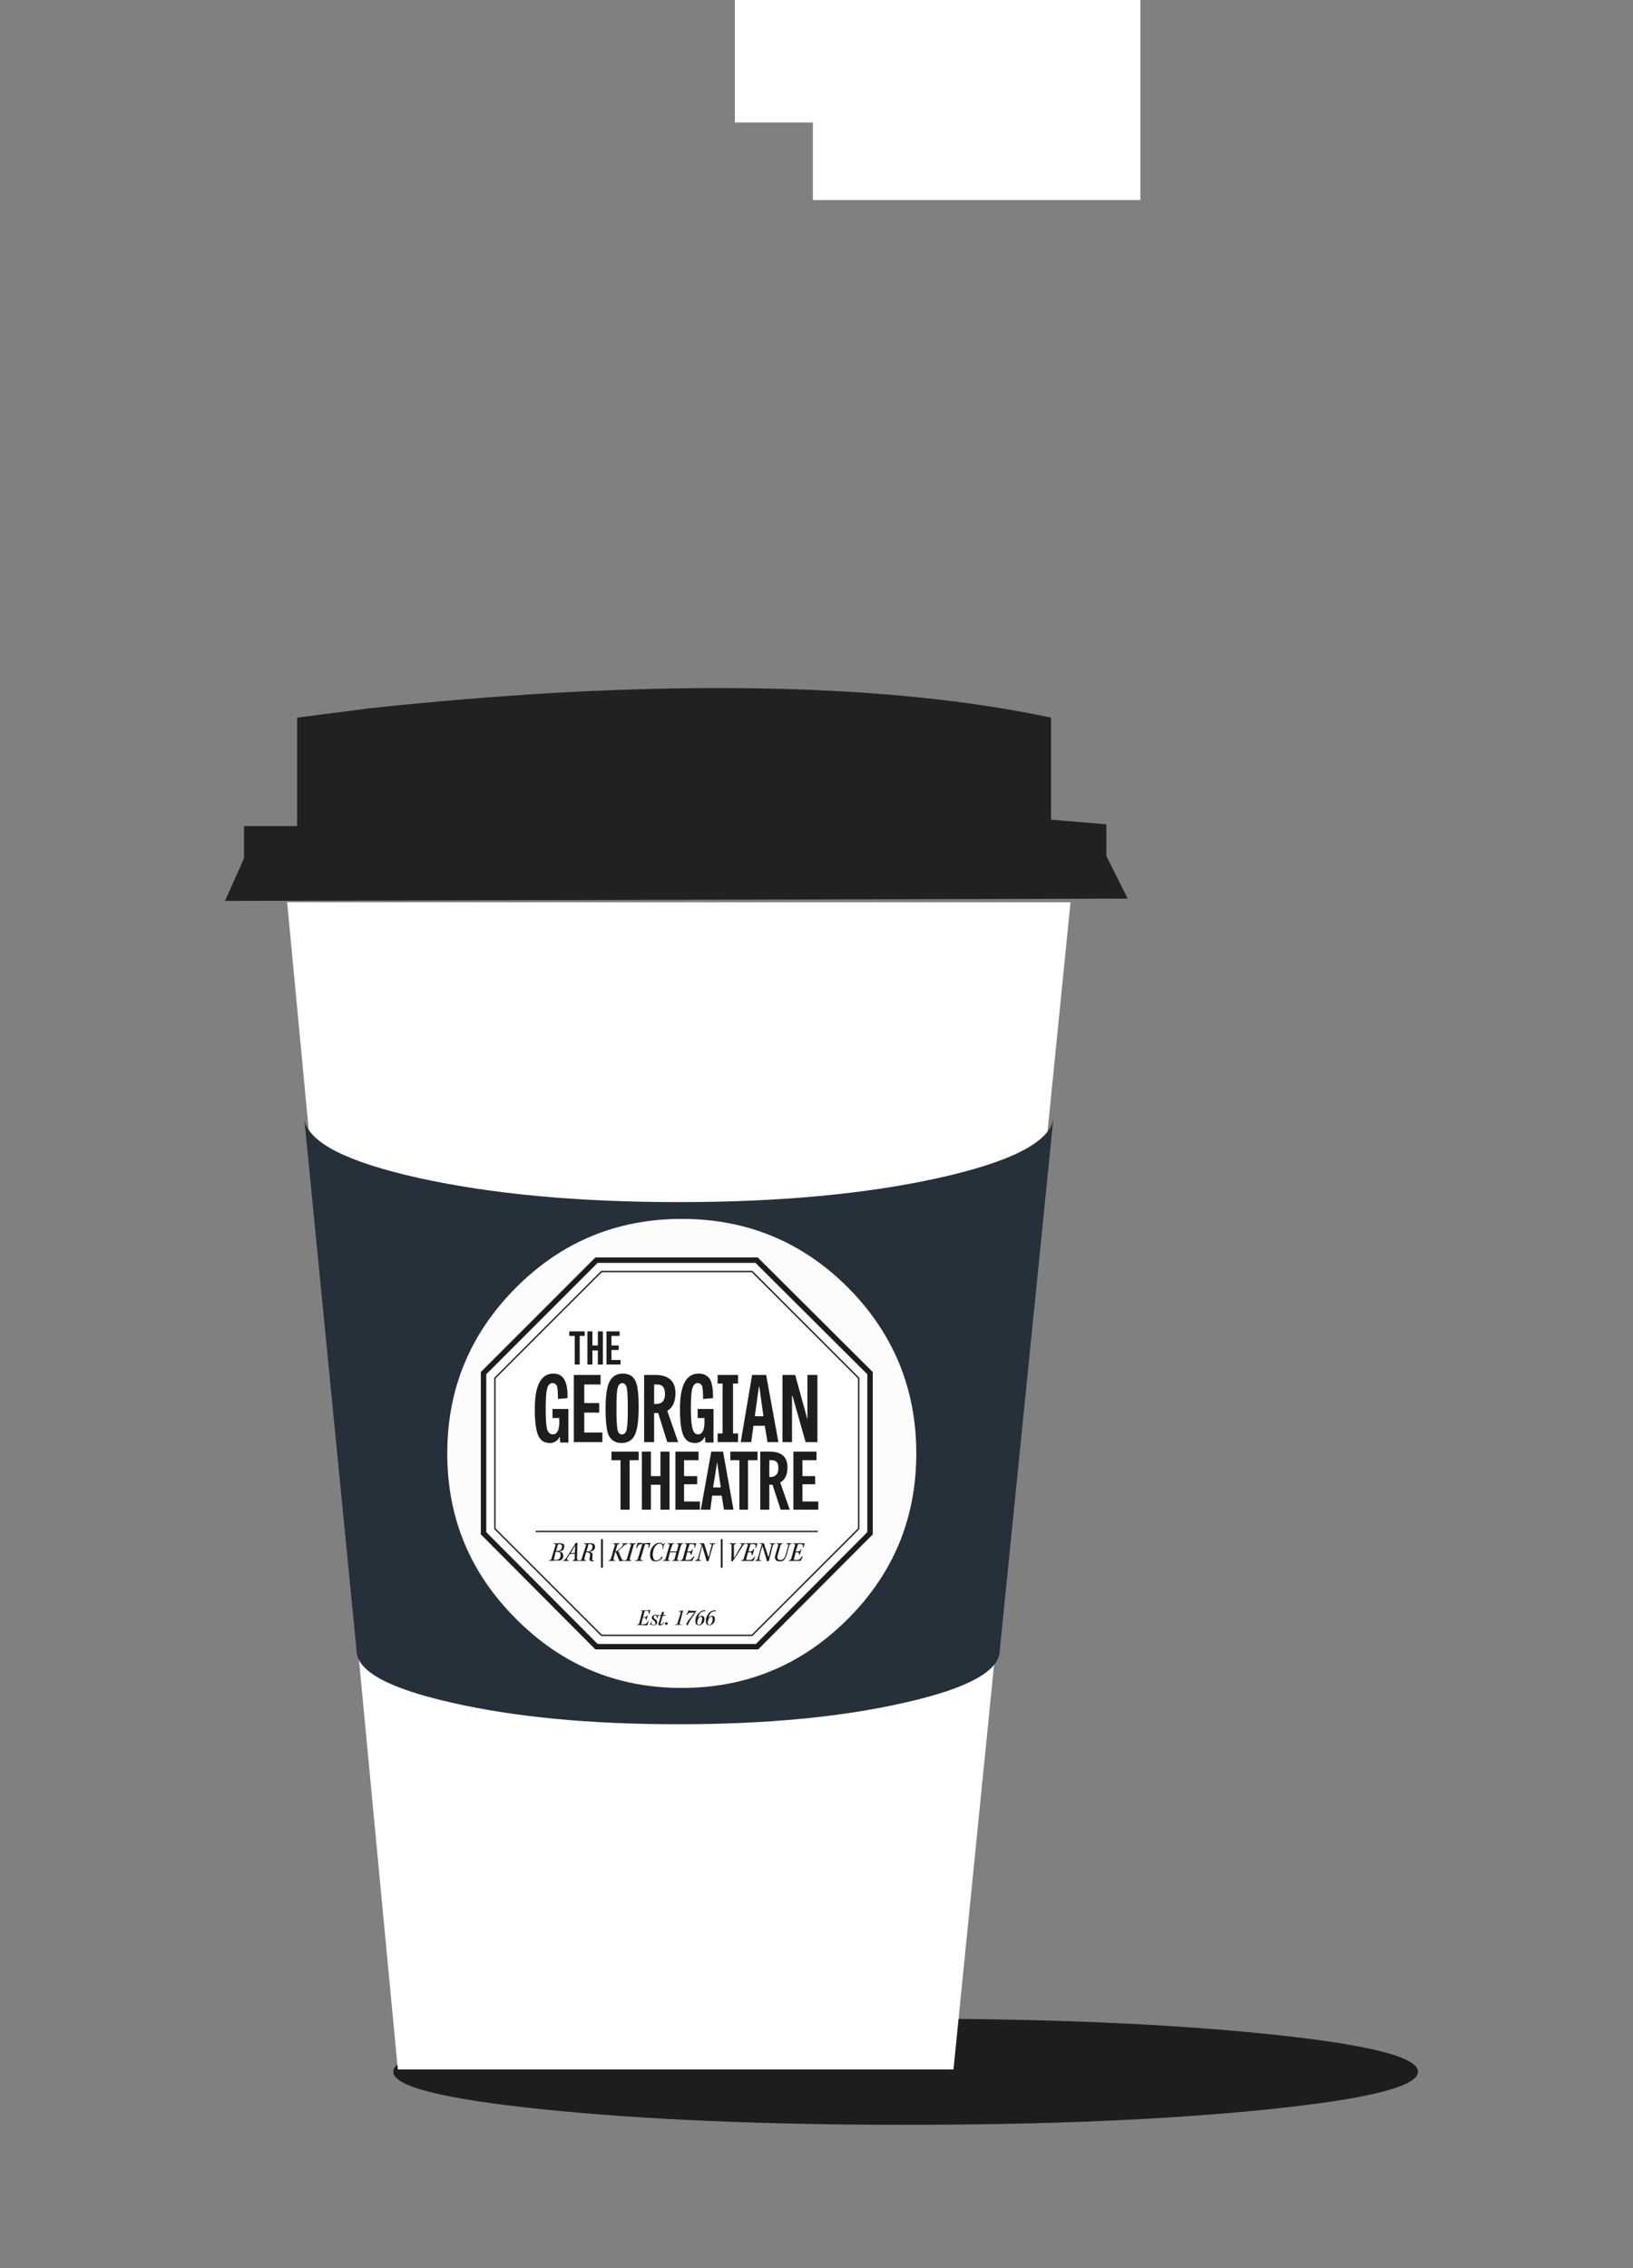 <?xml version="1.0" encoding="utf-8"?><svg id="coffee" image-rendering="auto" baseProfile="basic" version="1.1" x="0px" y="0px" width="180" height="250" xmlns="http://www.w3.org/2000/svg" xmlns:xlink="http://www.w3.org/1999/xlink"><rect width="100%" height="100%" fill="#808080" stroke="none"/><defs><filter id="filter3" filterUnits="objectBoundingBox" width="100%" height="100%" x="0%" y="0%"><feColorMatrix type="matrix" in="SourceGraphic" values="1 0 0 0 1 0 1 0 0 1 0 0 1 0 1 0 0 0 9999999999999.99 0" result="colorTrans"/></filter><g id="Symbol-1" overflow="visible"><path fill="#FFF" stroke="none" d="M36.1 0L0 0 0 36.25 36.1 36.25 36.1 0Z"/></g><g id="FlashAICB_ART_.__3CPath.__3E_4" overflow="visible"/></defs><g id="Scene-1" overflow="visible"><g id="cup" transform="translate(24.8 234.2)"><g id="FlashAICB_ART_.__3CPath.__3E_3" transform="translate(18.55 -11.7)"><path fill="#1E1D1D" stroke="none" d="M96.4 10Q112.95 8.3 112.95 5.85 112.95 3.4 96.4 1.7 79.9 0 56.5 0 33.05 0 16.55 1.7 0 3.4 0 5.85 0 8.3 16.55 10 33.05 11.7 56.5 11.7 79.9 11.7 96.4 10Z"/></g><path fill="#FFF" stroke="none" d="M19.05 -6.1L80.3 -6.1 93.2 -134.75 6.85 -134.75 19.05 -6.1Z"/><path fill="#232120" stroke="none" d="M97.15 -143.35L91.05 -143.85 91.05 -155.1Q69.65 -159.65 36.65 -157.85 26.4 -157.25 16.1 -156.15L7.95 -155.1 7.95 -143.15 2.1 -143.15 2.1 -139.6 0 -134.9 99.5 -135.15 97.15 -139.85 97.15 -143.35Z"/><use xlink:href="#FlashAICB_ART_.__3CPath.__3E_4" transform="translate(8.65 -111.2)"/><use xlink:href="#FlashAICB_ART_.__3CPath.__3E_4" transform="translate(91.25 -111.2)"/><g id="FlashAICB_ART_.__3CPath.__3E" transform="translate(8.7 -110.8)"><path fill="#25303B" stroke="none" d="M69.9 6.45Q57.9 9.1 41.3 9.1 24.7 9.1 12.7 6.45 .75 3.8 .05 0L5.8 58.5Q5.8 61.9 16.2 64.25 26.6 66.65 41.25 66.65 55.9 66.65 66.3 64.25 76.7 61.9 76.7 58.5L82.6 0Q81.85 3.8 69.9 6.45Z"/></g><path fill="#FCFCFC" stroke="none" d="M76.2 -74Q76.2 -84.7 68.65 -92.3 61.1 -99.85 50.35 -99.85 39.65 -99.85 32.1 -92.3 24.5 -84.7 24.5 -74 24.5 -63.3 32.1 -55.75 39.65 -48.15 50.35 -48.15 61.05 -48.15 68.65 -55.75 76.2 -63.3 76.2 -74Z"/><path fill="#FFF" stroke="none" d="M58.6 -95.3L40.95 -95.3 28.5 -82.85 28.5 -65.2 40.95 -52.7 58.65 -52.7 71.1 -65.2 71.1 -82.85 58.6 -95.3Z"/><path id="Layer6_0_1_STROKES" stroke="#1D1D1B" stroke-width=".6" stroke-linejoin="miter" stroke-linecap="butt" stroke-miterlimit="4" fill="none" d="M40.95 -95.3L58.6 -95.3 71.1 -82.85 71.1 -65.2 58.65 -52.7 40.95 -52.7 28.5 -65.2 28.5 -82.85 40.95 -95.3Z"/><path fill="#FFF" stroke="none" d="M58.1 -94.05L41.5 -94.05 29.75 -82.3 29.75 -65.7 41.5 -53.95 58.1 -53.95 69.85 -65.7 69.85 -82.3 58.1 -94.05Z"/><path id="Layer7_0_1_STROKES" stroke="#1D1D1B" stroke-width=".15" stroke-linejoin="miter" stroke-linecap="butt" stroke-miterlimit="4" fill="none" d="M41.5 -94.05L58.1 -94.05 69.85 -82.3 69.85 -65.7 58.1 -53.95 41.5 -53.95 29.75 -65.7 29.75 -82.3 41.5 -94.05Z"/><path fill="#1D1D1B" stroke="none" d="M37.35 -64Q37.15 -64.1 36.9 -64.1L36.2 -64.1 36.2 -64.05Q36.45 -64 36.45 -63.95L35.95 -62.3Q35.95 -62.25 35.7 -62.2L35.7 -62.15 36.95 -62.2Q37.3 -62.35 37.3 -62.75L37.2 -63.05 36.85 -63.2 37.1 -63.25Q37.4 -63.4 37.4 -63.75L37.35 -64M36.85 -64L37.1 -63.95 37.15 -63.75Q37.15 -63.25 36.6 -63.25L36.5 -63.25 36.7 -63.95 36.85 -64M36.4 -62.25Q36.25 -62.25 36.25 -62.3L36.45 -63.15 36.6 -63.15Q36.9 -63.15 36.95 -63L37 -62.8Q37 -62.25 36.4 -62.25Z"/><path fill="#1D1D1B" stroke="none" d="M37.9 -62.2Q37.65 -62.25 37.7 -62.4L38 -62.9 38.55 -62.95 38.55 -62.35 38.35 -62.2 38.3 -62.15 39.05 -62.15 39.05 -62.2 38.9 -62.25 38.8 -62.3 38.85 -64.15 38.8 -64.15 38.6 -64.1 38.6 -64.05 38.55 -63.95 37.6 -62.45Q37.45 -62.25 37.25 -62.2L37.25 -62.15 37.9 -62.15 37.9 -62.2M38.55 -63.05L38.1 -63 38.6 -63.85 38.55 -63.05Z"/><path fill="#1D1D1B" stroke="none" d="M40.8 -63.75L40.7 -64Q40.5 -64.1 40.3 -64.1L39.6 -64.1 39.55 -64.05 39.7 -64Q39.8 -64 39.8 -63.9L39.3 -62.35Q39.3 -62.25 39.2 -62.25L39.1 -62.2 39.05 -62.15 39.8 -62.15 39.8 -62.2 39.65 -62.25 39.6 -62.35 39.8 -63.1 40 -63.1Q40.3 -63 40.25 -62.75L40.2 -62.5Q40.1 -62.1 40.5 -62.1L40.65 -62.15 40.7 -62.2 40.6 -62.2Q40.4 -62.2 40.5 -62.45L40.5 -62.75Q40.6 -63.1 40.15 -63.15 40.8 -63.25 40.8 -63.75M40.15 -64L40.25 -64 40.45 -63.95 40.5 -63.75Q40.5 -63.2 39.95 -63.2L39.85 -63.2 40.05 -63.95 40.15 -64Z"/><path fill="#1D1D1B" stroke="none" d="M41.65 -61.4L41.65 -64.55 41.45 -64.55 41.45 -61.4 41.65 -61.4Z"/><path fill="#1D1D1B" stroke="none" d="M42.8 -64.1L42.8 -64.05 43 -63.95 42.75 -63.15Q42.65 -62.65 42.5 -62.35 42.5 -62.25 42.4 -62.25L42.3 -62.2 42.25 -62.15 43 -62.15 43 -62.2 42.8 -62.3 43 -63.1Q43.1 -63.15 43.1 -63.05L43.5 -62.1 43.7 -62.15 44 -62.15 44 -62.2 43.75 -62.3 43.35 -63.25 44.05 -63.9 44.4 -64.05 44.4 -64.1 43.8 -64.1 43.75 -64 43.9 -64Q43.95 -64 43.9 -63.95 43.45 -63.3 43.05 -63.2L43.25 -63.95 43.4 -64 43.5 -64.05 43.5 -64.1 42.8 -64.1Z"/><path fill="#1D1D1B" stroke="none" d="M44.6 -64.1L44.55 -64.05 44.7 -64 44.75 -63.9 44.3 -62.35 44.2 -62.25 44.05 -62.2 44 -62.15 44.8 -62.15 44.8 -62.2 44.65 -62.25 44.6 -62.35 45.05 -63.9Q45.05 -64 45.15 -64L45.3 -64.05 45.3 -64.1 44.6 -64.1Z"/><path fill="#1D1D1B" stroke="none" d="M45.3 -63.6L45.35 -63.55 45.55 -63.85Q45.6 -64 46 -64L45.5 -62.35Q45.5 -62.25 45.4 -62.25L45.2 -62.2 45.2 -62.15 46.05 -62.15 46.1 -62.2 45.9 -62.25Q45.8 -62.25 45.8 -62.35L46.3 -64Q46.7 -64 46.7 -63.9L46.65 -63.6 46.75 -63.6 46.9 -64.15 46.25 -64.1 46.05 -64.1 45.5 -64.15 45.3 -63.6Z"/><path fill="#1D1D1B" stroke="none" d="M47.3 -63.9Q46.85 -63.5 46.85 -62.8 46.85 -62.1 47.45 -62.1 47.95 -62.1 48.2 -62.5L48.2 -62.65 48.15 -62.65Q47.9 -62.2 47.55 -62.2 47.35 -62.2 47.25 -62.35L47.15 -62.75Q47.15 -63.45 47.5 -63.85 47.7 -64.05 47.9 -64.05 48.15 -64.05 48.2 -63.9 48.3 -63.75 48.2 -63.5L48.3 -63.5Q48.3 -63.8 48.5 -64.1L48.4 -64.1 48.3 -63.95Q48.2 -64.15 47.9 -64.15 47.55 -64.15 47.3 -63.9Z"/><path fill="#1D1D1B" stroke="none" d="M50.3 -63.9Q50.3 -64 50.5 -64.05L50.55 -64.1 49.85 -64.1 49.8 -64.05 50 -63.95 49.8 -63.2 49.05 -63.2 49.3 -63.9Q49.3 -64 49.5 -64.05L49.55 -64.1 48.8 -64.1 48.8 -64.05Q49 -64 49 -63.9L48.55 -62.35Q48.5 -62.25 48.3 -62.2L48.25 -62.15 49 -62.15 49.05 -62.2Q48.8 -62.25 48.85 -62.35L49.05 -63.1 49.75 -63.1 49.55 -62.35Q49.55 -62.25 49.3 -62.2L49.3 -62.15 50.05 -62.15 50.05 -62.2Q49.8 -62.25 49.85 -62.35L50.05 -63.15Q50.2 -63.75 50.3 -63.9Z"/><path fill="#1D1D1B" stroke="none" d="M51.2 -63.95L51.25 -64 51.45 -64Q51.75 -64 51.75 -63.85L51.75 -63.6 51.8 -63.6 51.95 -64.1 50.7 -64.1 50.65 -64.05 50.85 -64 50.9 -63.95 50.45 -62.35 50.35 -62.25 50.15 -62.2 50.15 -62.15 51.5 -62.15 51.75 -62.65 51.65 -62.65 51.4 -62.35Q51.3 -62.25 50.95 -62.25 50.7 -62.25 50.75 -62.3L50.95 -63.1 51.15 -63.1Q51.35 -63.1 51.35 -62.8L51.4 -62.8 51.6 -63.45 51.55 -63.45Q51.45 -63.2 51.2 -63.2L50.95 -63.2 51.2 -63.95Z"/><path fill="#1D1D1B" stroke="none" d="M52.8 -64.1L52.3 -64.1 52.3 -64.05 52.45 -64 52.55 -63.9 52.1 -62.35Q52 -62.25 51.95 -62.25L51.8 -62.2 51.8 -62.15 52.45 -62.15 52.5 -62.2 52.3 -62.25 52.25 -62.4 52.6 -63.8 53.1 -62.1 53.3 -62.15 53.8 -63.9Q53.8 -64 53.9 -64L54.05 -64.05 54.05 -64.1 53.4 -64.1 53.4 -64.05 53.55 -64Q53.65 -64 53.65 -63.9L53.3 -62.55 52.8 -64.1Z"/><path fill="#1D1D1B" stroke="none" d="M54.85 -61.4L54.85 -64.55 54.65 -64.55 54.65 -61.4 54.85 -61.4Z"/><path fill="#1D1D1B" stroke="none" d="M55.65 -64.1L55.6 -64.05 55.75 -64 55.85 -63.95 55.8 -62.1 55.85 -62.1 56 -62.15 57.1 -63.85Q57.15 -64 57.4 -64.05L57.4 -64.1 56.8 -64.1 56.75 -64.05 56.95 -64Q57 -64 56.95 -63.9L56.1 -62.45 56.1 -63.95 56.35 -64.05 56.35 -64.1 55.65 -64.1Z"/><path fill="#1D1D1B" stroke="none" d="M57.45 -64.1L57.4 -64.05 57.55 -64 57.65 -63.95 57.15 -62.35Q57.15 -62.25 57.05 -62.25L56.9 -62.2 56.9 -62.15 58.25 -62.15 58.45 -62.65 58.4 -62.65 58.15 -62.35Q58.05 -62.25 57.65 -62.25 57.45 -62.25 57.45 -62.3L57.65 -63.1 57.9 -63.1Q58.1 -63.1 58.05 -62.8L58.15 -62.8 58.35 -63.45 58.25 -63.45Q58.15 -63.2 57.9 -63.2L57.7 -63.2 57.9 -63.95 58 -64 58.2 -64Q58.45 -64 58.5 -63.85L58.45 -63.6 58.55 -63.6 58.7 -64.1 57.45 -64.1Z"/><path fill="#1D1D1B" stroke="none" d="M60.2 -64L60.25 -63.9 59.9 -62.55 59.4 -64.1 58.95 -64.1 58.9 -64.05 59.1 -64Q59.25 -64 59.15 -63.9L58.7 -62.35 58.6 -62.25 58.45 -62.2 58.45 -62.15 59.1 -62.15 59.1 -62.2 58.95 -62.25Q58.85 -62.25 58.9 -62.4 58.9 -62.75 59.25 -63.8L59.75 -62.1 59.95 -62.15 60.4 -63.9 60.5 -64 60.65 -64.05 60.7 -64.1 60.05 -64.1 60 -64.05 60.2 -64Z"/><path fill="#1D1D1B" stroke="none" d="M60.65 -62.75Q60.55 -62.45 60.7 -62.3 60.75 -62.1 61.15 -62.1 61.45 -62.1 61.55 -62.2 61.7 -62.3 61.9 -62.75L62.2 -63.85Q62.25 -64 62.45 -64.05L62.5 -64.1 61.9 -64.1 61.85 -64.05 62 -64Q62.1 -64 62.1 -63.9L61.8 -62.8Q61.6 -62.25 61.25 -62.25 61 -62.25 60.95 -62.35 60.85 -62.45 60.9 -62.7L61.25 -63.95 61.35 -64 61.5 -64.05 61.5 -64.1 60.8 -64.1 60.8 -64.05 60.95 -64 61 -63.95 60.65 -62.75Z"/><path fill="#1D1D1B" stroke="none" d="M62.65 -64.1L62.6 -64.05 62.8 -64 62.85 -63.95 62.4 -62.35 62.3 -62.25 62.15 -62.2 62.1 -62.15 63.45 -62.15 63.7 -62.65 63.6 -62.65 63.35 -62.35Q63.3 -62.25 62.9 -62.25 62.65 -62.25 62.7 -62.3L62.9 -63.1 63.1 -63.1Q63.3 -63.1 63.3 -62.8L63.35 -62.8 63.55 -63.45 63.5 -63.45Q63.4 -63.2 63.15 -63.2L62.9 -63.2 63.15 -63.95 63.2 -64 63.4 -64Q63.7 -64 63.7 -63.85L63.7 -63.6 63.75 -63.6 63.9 -64.1 62.65 -64.1Z"/><path fill="#1D1D1B" stroke="none" d="M46.5 -56.65Q46.7 -56.65 46.7 -56.5L46.7 -56.3 46.75 -56.3 46.9 -56.75 46.55 -56.7 45.85 -56.7 45.85 -56.65 45.95 -56.65 46 -56.6 45.65 -55.25 45.55 -55.15 45.4 -55.15 45.4 -55.1 46.55 -55.05 46.7 -55.5 46.65 -55.5 46.45 -55.25Q46.25 -55.15 46.05 -55.15 45.85 -55.15 45.9 -55.25L46.05 -55.9 46.25 -55.9Q46.4 -55.9 46.4 -55.65L46.45 -55.65 46.6 -56.15 46.55 -56.15Q46.4 -55.95 46.25 -55.95 46.1 -55.95 46.1 -56L46.25 -56.6 46.3 -56.65 46.5 -56.65Z"/><path fill="#1D1D1B" stroke="none" d="M47.45 -56.25L47.2 -56.15Q47.05 -56.05 47.05 -55.9 47.05 -55.7 47.2 -55.65L47.4 -55.45 47.45 -55.3Q47.45 -55.1 47.25 -55.1 47 -55.1 47 -55.35L47.05 -55.5 47 -55.5 46.85 -55.15 47.2 -55.05Q47.4 -55.05 47.5 -55.15 47.65 -55.2 47.65 -55.4L47.55 -55.65 47.3 -55.8 47.25 -56Q47.25 -56.15 47.45 -56.15 47.65 -56.15 47.6 -55.8L47.65 -55.8 47.8 -56.2 47.75 -56.25 47.65 -56.15 47.45 -56.25Z"/><path fill="#1D1D1B" stroke="none" d="M47.9 -56.2L47.9 -56.1 48.05 -56.1 47.8 -55.3Q47.7 -55.05 47.95 -55.05 48.25 -55.05 48.4 -55.35L48.35 -55.45Q48.25 -55.15 48.05 -55.15L48 -55.25 48.25 -56.1 48.5 -56.1 48.55 -56.2 48.3 -56.2 48.4 -56.55 48.15 -56.5 48.1 -56.2 47.9 -56.2Z"/><path fill="#1D1D1B" stroke="none" d="M48.5 -55.25Q48.5 -55.1 48.6 -55.1 48.8 -55.1 48.8 -55.25 48.8 -55.4 48.65 -55.4 48.5 -55.4 48.5 -55.25Z"/><path fill="#1D1D1B" stroke="none" d="M50.2 -56.55L50.25 -56.5 49.85 -55.2 49.75 -55.15 49.6 -55.15 49.55 -55.1 50.35 -55.1 50.35 -55.15 50.15 -55.15 50.1 -55.2 50.5 -56.7 50 -56.6 49.95 -56.55 50.2 -56.55Z"/><path fill="#1D1D1B" stroke="none" d="M50.85 -56.25L50.95 -56.2 51.05 -56.35Q51.1 -56.45 51.35 -56.45L51.75 -56.45 51 -55.5 50.85 -55.15 50.85 -55.1 51 -55.05Q51.25 -55.65 51.7 -56.2L51.95 -56.65 51.5 -56.65Q51.1 -56.65 51.05 -56.7 51.05 -56.45 50.85 -56.25Z"/><path fill="#1D1D1B" stroke="none" d="M52.9 -56.6L52.95 -56.6 52.95 -56.7 52.85 -56.7Q52.55 -56.7 52.35 -56.5 51.85 -56.15 51.85 -55.5 51.85 -55.05 52.25 -55.05 52.45 -55.05 52.6 -55.2 52.85 -55.35 52.85 -55.75 52.85 -56.1 52.55 -56.1 52.35 -56.1 52.15 -55.9 52.3 -56.6 52.9 -56.6M52.15 -55.75Q52.3 -56 52.45 -56 52.6 -56 52.6 -55.75L52.5 -55.25 52.25 -55.1Q52.05 -55.1 52.05 -55.4L52.15 -55.75Z"/><path fill="#1D1D1B" stroke="none" d="M54.1 -56.6L54.1 -56.7 54 -56.7Q53.7 -56.7 53.45 -56.5 53 -56.1 53 -55.5 53 -55.05 53.4 -55.05 53.6 -55.05 53.75 -55.2 54 -55.35 54 -55.75 54 -56.1 53.7 -56.1 53.5 -56.1 53.3 -55.9 53.45 -56.6 54.05 -56.6L54.1 -56.6M53.6 -56Q53.75 -56 53.75 -55.75 53.75 -55.4 53.6 -55.25 53.55 -55.1 53.4 -55.1 53.2 -55.1 53.2 -55.4L53.3 -55.75Q53.45 -56 53.6 -56Z"/><path fill="#1D1D1B" stroke="none" d="M35.5 -81.1Q35.65 -81.75 36.1 -81.75 36.45 -81.75 36.6 -81.4 36.7 -81.05 36.7 -80L37.75 -80.1Q37.85 -82.8 36.2 -82.8 34.15 -82.8 34.15 -78.9 34.15 -76.9 34.5 -76.05 34.85 -75.15 35.8 -75.15 36.55 -75.15 36.9 -75.85L36.95 -75.2 37.85 -75.2 37.85 -78.9 36.1 -78.9 36.1 -77.9 36.85 -77.9 36.85 -77.3Q36.8 -76.1 36.15 -76.1 35.65 -76.1 35.5 -76.7 35.35 -77.25 35.35 -78.95 35.35 -80.55 35.5 -81.1Z"/><path fill="#1D1D1B" stroke="none" d="M41.6 -75.25L41.6 -76.3 39.6 -76.3 39.6 -78.5 41.25 -78.5 41.25 -79.55 39.6 -79.55 39.6 -81.6 41.4 -81.6 41.4 -82.65 38.45 -82.65 38.45 -75.25 41.6 -75.25Z"/><path fill="#1D1D1B" stroke="none" d="M43.85 -82.8Q42.8 -82.8 42.35 -81.85 41.95 -80.95 41.95 -78.95 41.95 -76.9 42.25 -76.1 42.65 -75.15 43.7 -75.15 44.8 -75.15 45.2 -76.1 45.6 -77 45.6 -79.1 45.6 -81.1 45.3 -81.85 44.95 -82.8 43.85 -82.8M43.8 -81.75Q44.2 -81.75 44.3 -81.15 44.4 -80.65 44.4 -79 44.4 -77.25 44.3 -76.75 44.2 -76.1 43.75 -76.1 43.35 -76.1 43.25 -76.7 43.15 -77.25 43.15 -78.95 43.15 -80.6 43.25 -81.1 43.4 -81.75 43.8 -81.75Z"/><path fill="#1D1D1B" stroke="none" d="M47.4 -82.65L46.2 -82.65 46.2 -75.25 47.3 -75.25 47.3 -78.45 47.75 -78.45 48.75 -75.25 49.95 -75.25 48.75 -78.7Q49.65 -79.2 49.65 -80.65 49.65 -82.65 47.4 -82.65M47.3 -81.6L47.65 -81.6Q48.5 -81.6 48.5 -80.55 48.5 -79.45 47.5 -79.45L47.3 -79.45 47.3 -81.6Z"/><path fill="#1D1D1B" stroke="none" d="M50.15 -78.9Q50.15 -76.9 50.5 -76.05 50.85 -75.15 51.8 -75.15 52.55 -75.15 52.9 -75.85L52.95 -75.2 53.85 -75.2 53.85 -78.9 52.1 -78.9 52.1 -77.9 52.85 -77.9 52.85 -77.3Q52.8 -76.1 52.15 -76.1 51.7 -76.1 51.55 -76.7 51.35 -77.3 51.35 -78.95 51.35 -80.55 51.5 -81.1 51.65 -81.75 52.1 -81.75 52.45 -81.75 52.6 -81.4 52.7 -81.05 52.7 -80L53.8 -80.1Q53.8 -81.5 53.5 -82.1 53.1 -82.8 52.2 -82.8 50.15 -82.8 50.15 -78.9Z"/><path fill="#1D1D1B" stroke="none" d="M56 -81.7L56.55 -81.7 56.55 -82.65 54.3 -82.65 54.3 -81.7 54.85 -81.7 54.85 -76.2 54.3 -76.2 54.3 -75.25 56.55 -75.25 56.55 -76.2 56 -76.2 56 -81.7Z"/><path fill="#1D1D1B" stroke="none" d="M59.65 -82.65L58.1 -82.65 56.85 -75.25 58 -75.25 58.25 -77.05 59.5 -77.05 59.8 -75.25 61 -75.25 59.65 -82.65M58.85 -81.35L58.9 -81.35 59.35 -78.1 58.4 -78.1 58.85 -81.35Z"/><path fill="#1D1D1B" stroke="none" d="M62.85 -82.65L61.45 -82.65 61.45 -75.25 62.5 -75.25 62.5 -80.35 62.55 -80.35 64 -75.25 65.3 -75.25 65.3 -82.65 64.2 -82.65 64.2 -77.75 62.85 -82.65Z"/><path fill="#1D1D1B" stroke="none" d="M42.6 -73.25L43.6 -73.25 43.6 -67.8 44.6 -67.8 44.6 -73.25 45.6 -73.25 45.6 -74.2 42.6 -74.2 42.6 -73.25Z"/><path fill="#1D1D1B" stroke="none" d="M49 -74.2L48 -74.2 48 -71.5 46.95 -71.5 46.95 -74.2 45.95 -74.2 45.95 -67.8 46.95 -67.8 46.95 -70.55 48 -70.55 48 -67.8 49 -67.8 49 -74.2Z"/><path fill="#1D1D1B" stroke="none" d="M52.35 -67.8L52.35 -68.7 50.6 -68.7 50.6 -70.6 52.05 -70.6 52.05 -71.5 50.6 -71.5 50.6 -73.25 52.2 -73.25 52.2 -74.2 49.65 -74.2 49.65 -67.8 52.35 -67.8Z"/><path fill="#1D1D1B" stroke="none" d="M54.9 -74.2L53.6 -74.2 52.45 -67.8 53.5 -67.8 53.7 -69.35 54.75 -69.35 55 -67.8 56.05 -67.8 54.9 -74.2M54.65 -70.25L53.8 -70.25 54.25 -73.05 54.65 -70.25Z"/><path fill="#1D1D1B" stroke="none" d="M55.7 -73.25L56.7 -73.25 56.7 -67.8 57.65 -67.8 57.65 -73.25 58.7 -73.25 58.7 -74.2 55.7 -74.2 55.7 -73.25Z"/><path fill="#1D1D1B" stroke="none" d="M60.05 -74.2L59 -74.2 59 -67.8 60 -67.8 60 -70.55 60.35 -70.55 61.25 -67.8 62.25 -67.8 61.2 -70.8Q62 -71.25 62 -72.45 62 -74.2 60.05 -74.2M60 -73.25L60.3 -73.25Q61 -73.25 61 -72.4 61 -71.4 60.1 -71.4L60 -71.4 60 -73.25Z"/><path fill="#1D1D1B" stroke="none" d="M63.65 -73.25L65.2 -73.25 65.2 -74.2 62.65 -74.2 62.65 -67.8 65.4 -67.8 65.4 -68.7 63.65 -68.7 63.65 -70.6 65.05 -70.6 65.05 -71.5 63.65 -71.5 63.65 -73.25Z"/><path fill="#1D1D1B" stroke="none" d="M39.1 -83.8L39.1 -86.95 39.65 -86.95 39.65 -87.45 37.95 -87.45 37.95 -86.95 38.55 -86.95 38.55 -83.8 39.1 -83.8Z"/><path fill="#1D1D1B" stroke="none" d="M41.65 -87.45L41.1 -87.45 41.1 -85.9 40.5 -85.9 40.5 -87.45 39.95 -87.45 39.95 -83.8 40.5 -83.8 40.5 -85.35 41.1 -85.35 41.1 -83.8 41.65 -83.8 41.65 -87.45Z"/><path fill="#1D1D1B" stroke="none" d="M43.5 -87.45L42.05 -87.45 42.05 -83.8 43.6 -83.8 43.6 -84.3 42.6 -84.3 42.6 -85.4 43.4 -85.4 43.4 -85.9 42.6 -85.9 42.6 -86.95 43.5 -86.95 43.5 -87.45Z"/><path id="Layer51_0_1_STROKES" stroke="#1D1D1B" stroke-width=".15" stroke-linejoin="miter" stroke-linecap="butt" stroke-miterlimit="4" fill="none" d="M34.25 -65.4L65.35 -65.4"/></g><g id="steam-copy-2" transform="translate(94 67.55)"><g mask="url(#mask_1)" id="Layer2_0_FILL"><path fill="#F2F2F2" stroke="none" d="M26.3 -29.3Q24.85 -32.55 24.85 -34 24.8 -33.3 24.8 -31.8 24.75 -29.7 24.1 -28.1 21.95 -22.95 12 -18.25 3.45 -14.1 1.05 -8.1 .5 -6.6 .35 -4.2 .1 -.4 .05 -.2L0 0Q2.35 -4.85 10.4 -8.1 21.25 -12.45 22.95 -13.7 27.65 -17.15 28.05 -23.65 28.15 -25.2 26.3 -29.3Z"/></g><mask id="mask_1"><g filter="url(#filter3)"><use xlink:href="#Symbol-1" transform="translate(-4.4 -81.75)"><animateTransform attributeName="transform" additive="replace" type="translate" repeatCount="indefinite" dur="2.917s" keyTimes="0;.386;.4;.414;.429;.443;.457;.471;.486;.5;.514;.529;.543;.557;.571;.586;.6;.614;.628;.643;.657;.671;.686;.7;.714;.728;.743;.757;.771;.786;.8;.814;.828;.843;.857;.871;.886;.9;.914;.928;.943;.957;.971;.986;1" values="-4.4,-34.1;-4.4,-34.1;-4.4,-35.7;-4.4,-37.3;-4.4,-38.9;-4.4,-40.55;-4.4,-42.15;-4.4,-43.75;-4.4,-45.4;-4.4,-47;-4.4,-48.6;-4.4,-50.25;-4.4,-51.85;-4.4,-53.45;-4.4,-55.05;-4.4,-56.7;-4.4,-58.3;-4.4,-59.9;-4.4,-61.55;-4.4,-63.15;-4.4,-64.75;-4.4,-66.4;-4.4,-68;-4.4,-69.6;-4.4,-71.25;-47.4,-65.65;-44.3,9.35;-4.3,9.6;-4.3,3.85;-4.3,-1.85;-4.3,-7.55;-4.3,-13.25;-4.35,-18.95;-4.35,-24.7;-4.35,-30.4;-4.35,-36.05;-4.35,-41.75;-4.35,-47.45;-4.4,-53.2;-4.4,-58.9;-4.4,-64.6;-4.4,-70.3;-4.4,-76;-4.4,-81.75;-4.4,-81.75"/></use></g></mask></g><g id="steam-copy" transform="translate(85.4 59)"><g mask="url(#mask_)" id="Layer1_0_FILL"><path fill="#F2F2F2" stroke="none" d="M26.3 -29.3Q24.85 -32.55 24.85 -34 24.8 -33.3 24.8 -31.8 24.75 -29.7 24.1 -28.1 21.95 -22.95 12 -18.25 3.45 -14.1 1.05 -8.1 .5 -6.6 .35 -4.2 .1 -.4 .05 -.2L0 0Q2.35 -4.85 10.4 -8.1 21.25 -12.45 22.95 -13.7 27.65 -17.15 28.05 -23.65 28.15 -25.2 26.3 -29.3Z"/></g><mask id="mask_"><g filter="url(#filter3)"><use xlink:href="#Symbol-1" transform="translate(-4.4 -81.75)"><animateTransform attributeName="transform" additive="replace" type="translate" repeatCount="indefinite" dur="2.292s" keyTimes="0;.327;.345;.364;.382;.4;.418;.436;.454;.473;.491;.509;.527;.545;.564;.582;.6;.618;.636;.654;.673;.691;.709;.727;.745;.764;.782;.8;.818;.836;.854;.873;.891;.909;.927;.945;.963;.982;1" values="-4.4,-34.1;-4.4,-34.1;-4.4,-35.85;-4.4,-37.6;-4.4,-39.4;-4.4,-41.15;-4.4,-42.9;-4.4,-44.7;-4.4,-46.45;-4.4,-48.25;-4.4,-50;-4.4,-51.75;-4.4,-53.55;-4.4,-55.3;-4.4,-57.05;-4.4,-58.85;-4.4,-60.6;-4.4,-62.4;-4.4,-64.15;-4.4,-65.9;-4.4,-67.7;-4.4,-69.45;-4.4,-71.25;-47.4,-65.65;-44.3,9.35;-4.3,9.6;-4.3,1.95;-4.3,-5.65;-4.3,-13.25;-4.35,-20.85;-4.35,-28.5;-4.35,-36.05;-4.35,-43.65;-4.4,-51.25;-4.4,-58.9;-4.4,-66.5;-4.4,-74.1;-4.4,-81.75;-4.4,-81.75"/></use></g></mask></g></g></svg>